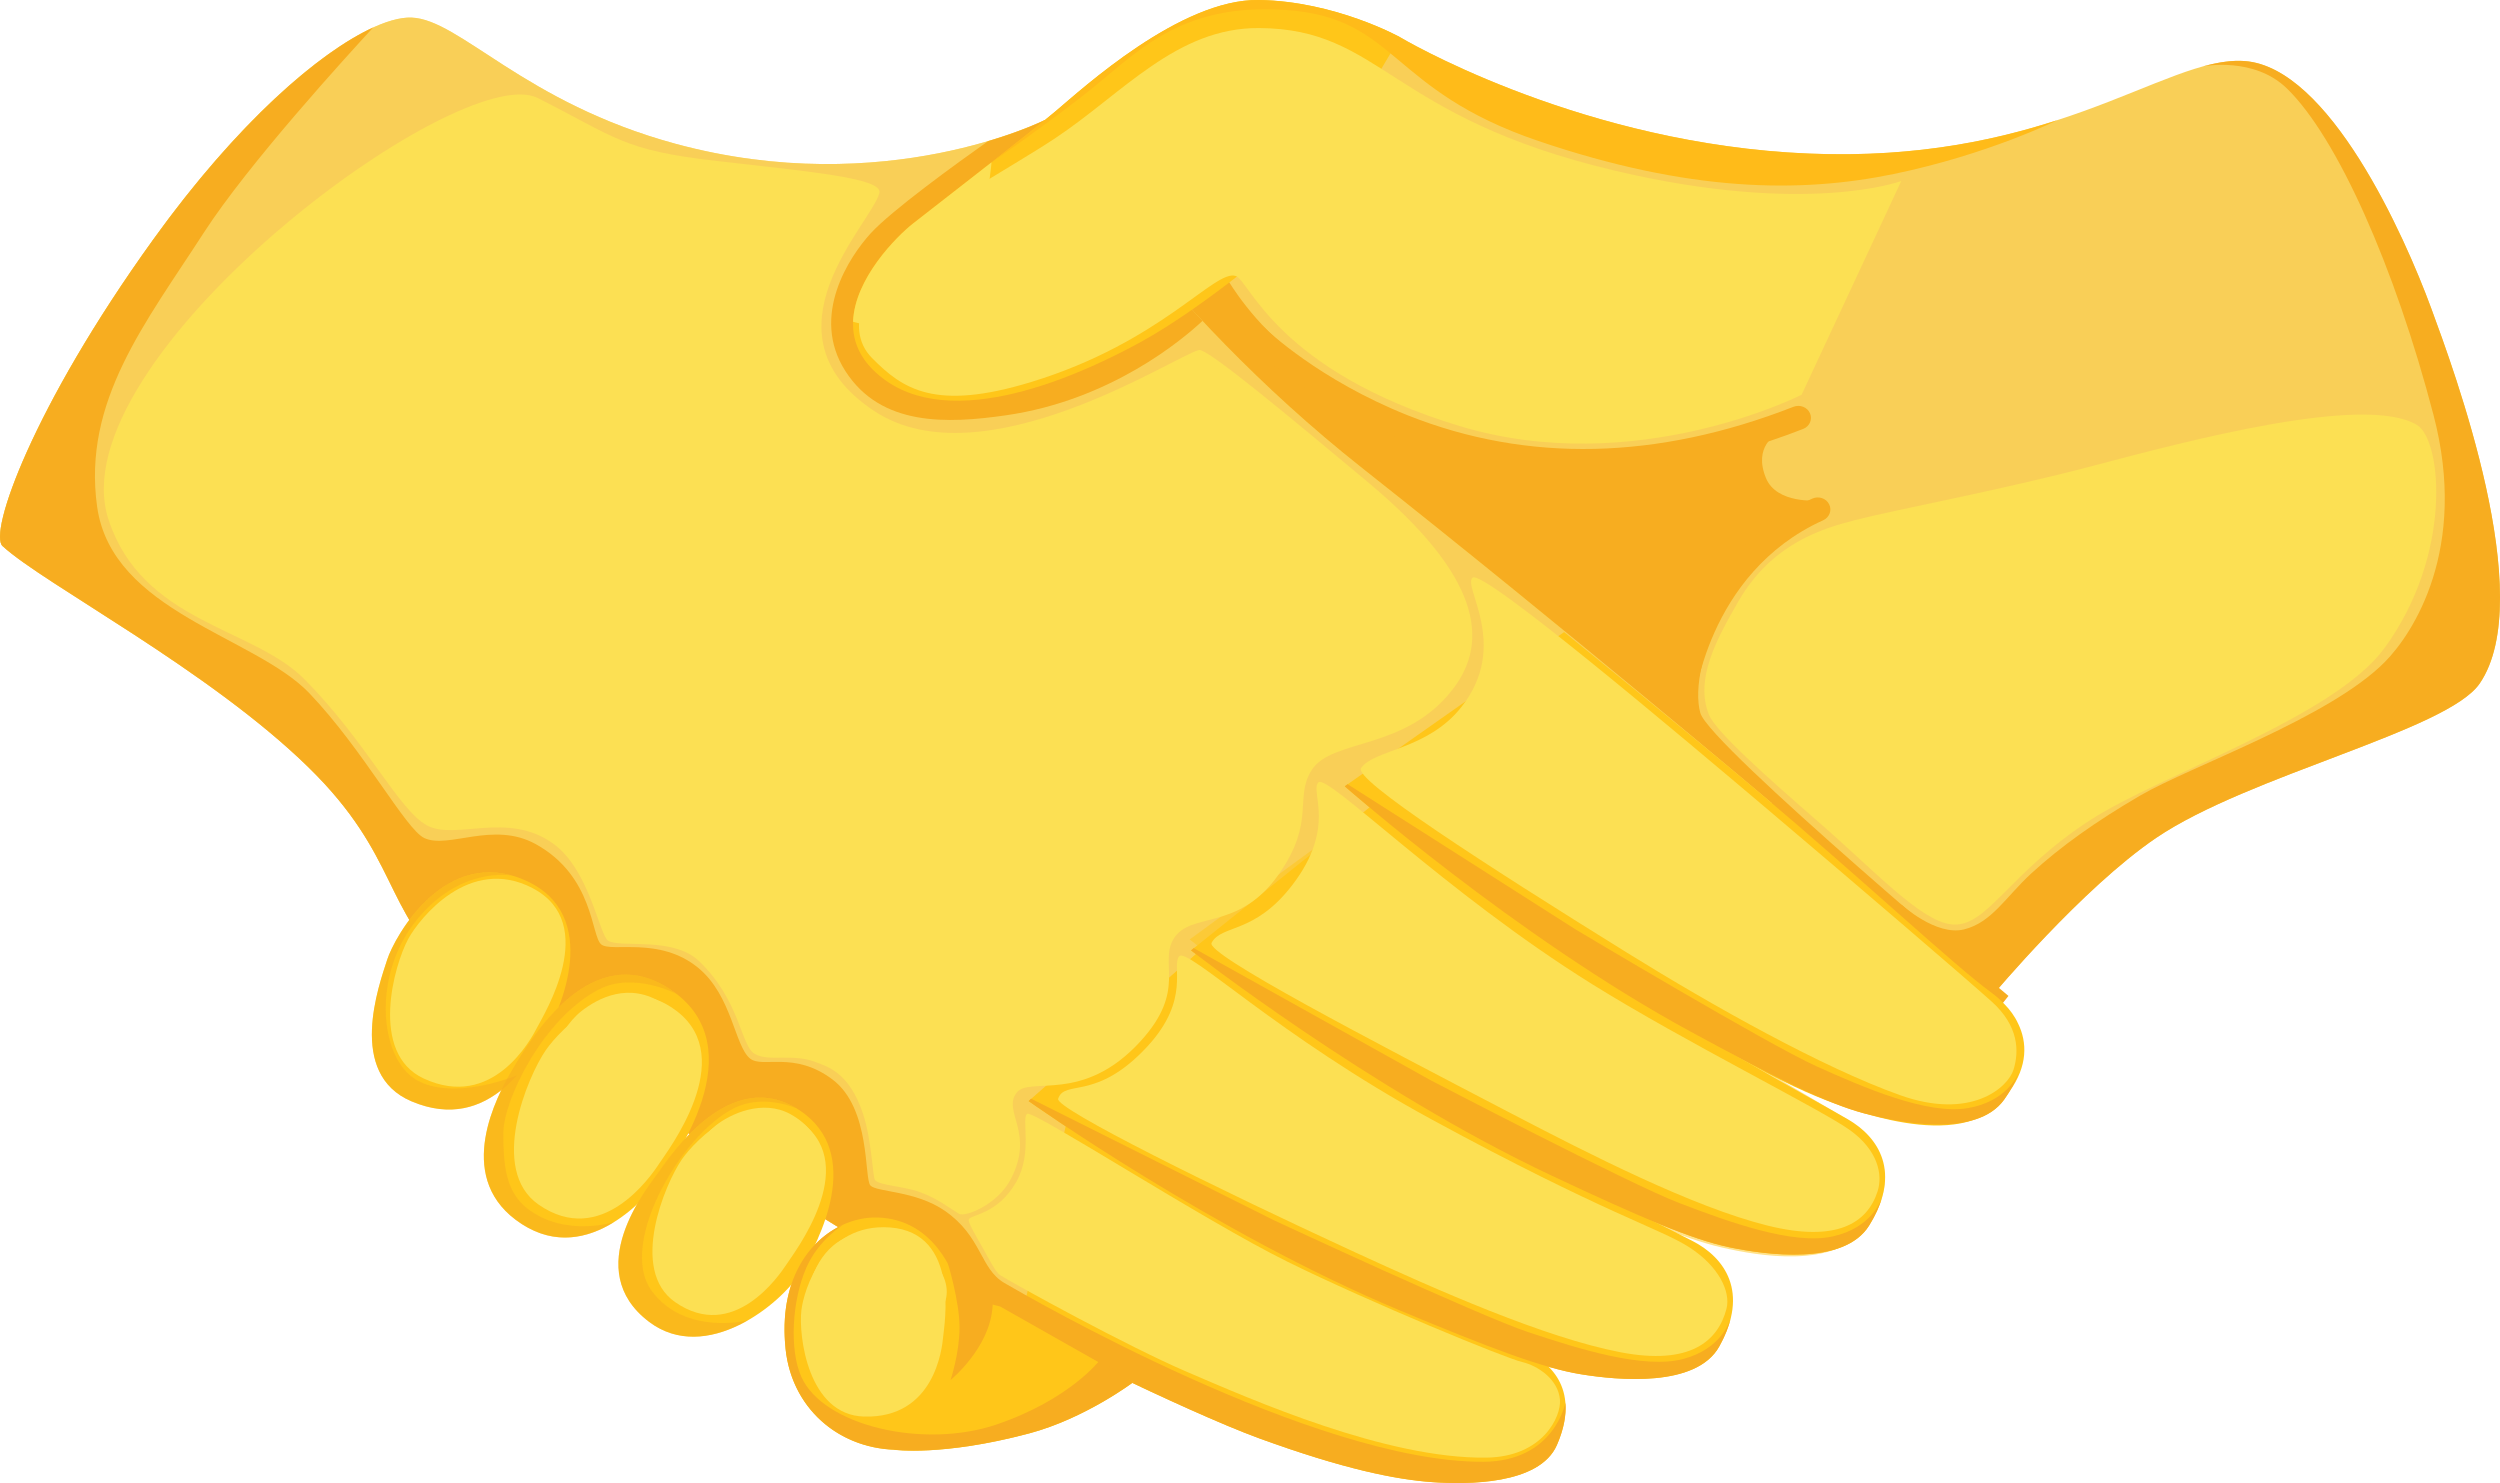 <svg width="59" height="35" viewBox="0 0 59 35" fill="none" xmlns="http://www.w3.org/2000/svg">
<g clip-path="url(#clip0_80_161)">
<path d="M52.974 1.441C54.964 1.587 56.735 5.532 57.377 7.277C57.903 8.707 59.907 14.106 58.519 16.133C57.757 17.245 53.066 18.294 50.883 19.776C49.139 20.959 47.027 23.485 47.027 23.485L41.679 20.228L26.517 8.674L26.094 5.063L33.043 0.879C33.043 0.879 37.001 3.247 42.185 3.597C48.354 4.012 51.062 1.301 52.974 1.441Z" fill="#F9CF57"/>
<path d="M27.726 7.433L28.983 6.617C28.983 6.617 29.593 7.67 30.62 8.406C31.448 8.999 33.7 10.788 36.7 10.776C39.956 10.761 41.932 10.249 41.932 10.249C41.932 10.249 41.367 10.528 41.676 11.281C41.931 11.902 42.895 11.809 42.895 11.809C42.895 11.809 41.487 12.967 40.802 14.137C40.167 15.221 39.972 16.278 40.128 16.827C40.346 17.592 47.4 23.504 47.4 23.504L47.018 23.984L39.212 17.158L30.33 10.378L27.727 7.433H27.726Z" fill="#F7AD20"/>
<path d="M37.041 11.146C35.388 11.101 34.013 10.732 32.969 10.314C30.744 9.423 29.53 8.153 29.48 8.099C29.369 7.983 29.38 7.803 29.503 7.699C29.625 7.594 29.764 7.647 29.874 7.764C29.896 7.786 31.125 8.966 33.227 9.803C36.05 10.925 39.111 10.857 42.327 9.6C42.479 9.541 42.653 9.609 42.716 9.754C42.779 9.898 42.707 10.064 42.554 10.123C40.488 10.93 38.635 11.189 37.04 11.145L37.041 11.146Z" fill="#F7AD20"/>
<path d="M39.663 16.915C39.658 16.915 39.653 16.915 39.648 16.915C39.484 16.902 39.361 16.765 39.374 16.61C39.385 16.47 39.696 13.157 42.77 11.767C42.919 11.7 43.097 11.759 43.168 11.901C43.239 12.042 43.176 12.21 43.027 12.278C40.261 13.53 39.972 16.623 39.969 16.655C39.956 16.806 39.821 16.92 39.663 16.916V16.915Z" fill="#F7AD20"/>
<path d="M58.519 16.133C59.907 14.106 57.904 8.707 57.377 7.277C56.736 5.532 54.965 1.587 52.975 1.441C52.678 1.419 52.361 1.467 52.015 1.56L52.005 1.563C52.005 1.563 52.001 1.564 51.998 1.565C52.013 1.562 53.194 1.335 53.968 2.085C55.153 3.232 56.518 6.295 57.432 9.798C58.258 12.959 56.947 14.949 56.285 15.62C54.975 16.947 51.709 18.077 50.512 18.773C49.467 19.383 48.628 19.979 47.936 20.615C47.333 21.17 47.004 21.776 46.346 21.935C45.688 22.095 44.873 21.348 44.873 21.348L45.047 22.179L45.123 22.325L47.028 23.485C47.028 23.485 49.139 20.959 50.884 19.775C53.067 18.294 57.758 17.245 58.519 16.132V16.133Z" fill="#F7AD20"/>
<path opacity="0.5" d="M9.712 0.415C8.639 0.376 6.184 2.087 3.615 5.655C0.756 9.626 -0.271 12.584 0.06 12.887C1.041 13.788 4.914 15.793 7.284 18.112C9.423 20.205 9.037 21.488 10.674 22.925C12.107 24.184 19.866 29.126 22.359 30.466C24.675 31.709 26.494 32.466 26.494 32.466L41.817 18.956C41.817 18.956 37.035 14.907 32.146 11.045C27.259 7.183 24.659 2.832 24.659 2.832C24.659 2.832 20.89 4.734 15.945 3.394C12.365 2.423 10.856 0.458 9.712 0.415Z" fill="#FFC619"/>
<path d="M9.712 0.415C8.639 0.376 6.184 2.087 3.615 5.655C0.756 9.626 -0.271 12.584 0.06 12.887C1.041 13.788 4.914 15.793 7.284 18.112C9.423 20.205 9.037 21.488 10.674 22.925C12.107 24.184 19.866 29.126 22.359 30.466C24.675 31.709 26.494 32.466 26.494 32.466L41.817 18.956C41.817 18.956 37.035 14.907 32.146 11.045C27.259 7.183 24.659 2.832 24.659 2.832C24.659 2.832 20.89 4.734 15.945 3.394C12.365 2.423 10.856 0.458 9.712 0.415Z" fill="#F9CF57"/>
<path d="M24.051 31.337C24.051 31.337 27.935 33.295 29.723 33.947C31.718 34.673 32.944 34.917 33.801 34.978C34.608 35.035 36.332 35.047 36.743 34.102C37.285 32.857 36.662 32.161 35.943 31.867C35.068 31.51 32.032 30.377 29.593 29.119C27.694 28.139 25.162 26.529 25.162 26.529L24.051 31.337Z" fill="#FFC619"/>
<path d="M24.276 25.985C24.276 25.985 28.663 29.103 33.039 30.927C35.153 31.809 36.399 32.284 37.314 32.433C38.177 32.573 40.03 32.753 40.575 31.776C41.293 30.489 40.697 29.68 39.955 29.294C39.053 28.824 35.908 27.311 33.42 25.72C31.483 24.482 28.573 22.208 28.573 22.208L24.276 25.985Z" fill="#FFC619"/>
<path opacity="0.5" d="M28.076 22.171C28.076 22.171 32.326 25.547 36.373 27.623C38.456 28.692 39.712 29.23 40.638 29.442C41.511 29.642 43.278 29.949 44.023 28.982C44.953 27.777 44.3 26.845 43.569 26.402C42.679 25.863 39.571 24.109 37.14 22.318C35.247 20.924 32.78 18.733 32.78 18.733L28.076 22.171V22.171Z" fill="#FFC619"/>
<path d="M35.004 34.498C31.026 34.513 24.285 30.618 23.703 30.278C23.122 29.938 23.177 29.184 22.299 28.576C21.608 28.097 20.696 28.137 20.543 27.979C20.389 27.821 20.559 26.162 19.647 25.476C18.736 24.791 18 25.221 17.701 24.981C17.337 24.688 17.279 23.5 16.478 22.841C15.564 22.09 14.434 22.484 14.19 22.289C13.947 22.093 14.022 20.685 12.645 19.922C11.643 19.367 10.587 20.043 10.016 19.779C9.573 19.575 8.585 17.705 7.3 16.359C6.015 15.014 2.64 14.444 2.292 11.957C1.944 9.469 3.438 7.615 4.809 5.493C5.858 3.869 8.198 1.308 8.808 0.648C7.545 1.226 5.614 2.878 3.615 5.655C0.756 9.626 -0.271 12.584 0.06 12.887C1.041 13.788 4.914 15.793 7.284 18.112C9.423 20.205 9.037 21.488 10.674 22.925C12.107 24.184 19.866 29.126 22.359 30.466C22.965 30.791 23.537 31.083 24.051 31.337C24.051 31.337 27.935 33.295 29.723 33.947C31.718 34.674 32.944 34.917 33.801 34.978C34.608 35.036 36.332 35.047 36.743 34.102C36.91 33.719 36.966 33.388 36.944 33.104C36.943 33.107 36.684 34.491 35.004 34.498L35.004 34.498Z" fill="#F7AD20"/>
<path d="M40.574 31.776C40.712 31.53 40.801 31.301 40.85 31.089C40.829 31.173 40.632 31.83 39.727 32.071C38.799 32.318 37.27 31.839 36.074 31.441C34.878 31.042 30.066 28.799 30.066 28.799L24.333 25.929L24.275 25.986C24.275 25.986 28.663 29.103 33.039 30.927C35.153 31.809 36.398 32.285 37.313 32.433C38.176 32.574 40.03 32.753 40.574 31.777V31.776Z" fill="#F7AD20"/>
<path d="M28.109 22.43C28.109 22.43 32.341 25.735 36.624 27.747C38.694 28.72 39.915 29.249 40.822 29.438C41.677 29.615 43.52 29.875 44.111 28.923C44.891 27.669 44.335 26.835 43.612 26.417C42.734 25.909 39.665 24.26 37.257 22.562C35.382 21.241 32.585 18.843 32.585 18.843L28.109 22.43Z" fill="#FFC619"/>
<path d="M44.111 28.923C44.261 28.683 44.36 28.459 44.42 28.249C44.394 28.332 44.165 28.98 43.25 29.18C42.311 29.387 40.807 28.842 39.632 28.392C38.456 27.942 33.758 25.491 33.758 25.491L28.17 22.375L28.109 22.43C28.109 22.43 32.341 25.734 36.624 27.747C38.694 28.719 39.915 29.249 40.822 29.437C41.677 29.614 43.52 29.875 44.111 28.923V28.923Z" fill="#F7AD20"/>
<path d="M21.101 34.215C21.101 34.215 22.235 34.375 24.287 33.829C25.614 33.476 26.751 32.615 26.751 32.615L23.603 30.833L22.592 30.584L22.228 32.744L21.101 34.215V34.215Z" fill="#FFC619"/>
<path d="M28.379 7.573C25.99 5.025 24.717 2.929 24.662 2.835L24.657 2.834C24.62 2.852 24.139 3.088 23.319 3.331C22.563 3.866 21.037 4.97 20.545 5.51C20.05 6.054 19.112 7.451 19.952 8.759C20.792 10.067 22.354 10.002 23.749 9.8C26.219 9.441 27.912 8.009 28.379 7.573Z" fill="#F7AD20"/>
<path d="M30.131 5.765C30.131 5.765 28.388 7.266 26.922 8.071C25.795 8.689 22.674 10.233 20.907 8.982C19.081 7.688 20.975 5.721 21.554 5.27C22.906 4.215 24.282 3.154 24.915 2.623C25.546 2.091 27.858 -0.027 29.708 1.82472e-05C31.514 0.027 33.043 0.879 33.043 0.879L30.131 5.765H30.131Z" fill="#FFC619"/>
<path d="M20.132 7.592C20.132 7.592 21.359 7.997 22.248 7.412C23.137 6.829 23.4 3.831 23.4 3.831C22.832 4.275 22.19 4.773 21.554 5.27C21.162 5.575 20.168 6.576 20.132 7.592Z" fill="url(#paint0_linear_80_161)"/>
<path d="M9.138 22.646C9.314 22.102 10.509 19.94 12.395 20.776C14.237 21.593 13.209 23.888 12.856 24.447C12.555 24.923 11.578 26.784 9.709 25.99C8.18 25.34 8.946 23.243 9.138 22.646L9.138 22.646Z" fill="#FFC619"/>
<path d="M12.085 25.253C12.545 24.474 13.986 22.092 15.852 23.372C17.84 24.736 15.867 27.433 15.568 27.838C15.269 28.242 13.778 30 12.165 28.783C10.753 27.718 11.71 25.888 12.085 25.253L12.085 25.253Z" fill="#FFC619"/>
<path d="M18.854 26.193C17.255 25.146 15.847 27.232 15.535 27.672C15.267 28.049 13.698 29.97 15.317 31.194C16.661 32.212 18.442 30.772 18.888 30.029C19.333 29.285 20.413 27.212 18.855 26.192L18.854 26.193Z" fill="#FFC619"/>
<path d="M20.707 28.733C19.66 28.702 18.316 29.691 18.54 31.837C18.695 33.317 19.931 34.318 21.447 34.208C23.385 34.069 22.836 31.192 22.642 30.488C22.517 30.029 22.032 28.772 20.707 28.733Z" fill="#FFC619"/>
<path d="M9.819 22.279C9.8 21.995 10.747 20.328 12.244 21.114C13.899 21.983 12.663 23.622 12.372 23.694C12.08 23.766 11.481 23.519 10.967 23.222C10.453 22.924 9.838 22.562 9.819 22.279H9.819Z" fill="url(#paint1_linear_80_161)"/>
<path d="M13.17 24.792C13.118 24.561 13.425 24.091 13.727 23.858C14.103 23.567 14.847 23.152 15.656 23.691C16.595 24.319 16.312 25.232 16.15 25.67C15.987 26.108 15.529 26.337 15.234 26.3C14.94 26.262 13.222 25.024 13.17 24.792Z" fill="url(#paint2_linear_80_161)"/>
<path d="M16.428 27.372C16.352 27.159 16.613 26.787 16.882 26.57C17.231 26.287 17.998 25.935 18.652 26.293C19.533 26.777 19.481 27.636 19.38 28.065C19.278 28.494 18.965 28.73 18.684 28.726C18.403 28.721 16.504 27.584 16.428 27.372H16.428Z" fill="url(#paint3_linear_80_161)"/>
<path d="M19.395 31.605C19.165 31.502 19.042 31 19.065 30.642C19.095 30.174 19.38 29.347 20.162 29.136C21.215 28.85 21.878 29.529 22.152 29.925C22.426 30.32 22.382 30.722 22.172 30.929C21.892 31.206 19.625 31.709 19.395 31.606V31.605Z" fill="url(#paint4_linear_80_161)"/>
<path opacity="0.5" d="M12.2 25.378C11.93 25.485 10.746 25.913 9.926 25.539C8.952 25.095 8.761 23.072 9.798 21.756C10.843 20.429 12.062 20.66 12.092 20.666C10.381 20.172 9.305 22.133 9.139 22.647C8.947 23.244 8.181 25.34 9.71 25.991C10.862 26.481 11.675 25.961 12.2 25.378Z" fill="#F7AD20"/>
<path opacity="0.5" d="M15.971 23.459C15.933 23.43 15.893 23.401 15.852 23.372C13.986 22.092 12.545 24.474 12.085 25.253C11.71 25.889 10.753 27.719 12.165 28.784C13.031 29.437 13.861 29.233 14.492 28.841C14.492 28.841 13.347 29.206 12.459 28.532C11.921 28.124 11.88 27.466 11.878 26.746C11.877 25.979 12.804 24.039 14.135 23.35C14.958 22.923 15.971 23.46 15.971 23.46L15.971 23.459Z" fill="#F7AD20"/>
<path opacity="0.5" d="M18.805 26.162C17.226 25.189 15.844 27.236 15.535 27.672C15.267 28.049 13.698 29.97 15.317 31.194C16.06 31.756 16.934 31.568 17.645 31.162C17.645 31.162 16.181 31.53 15.388 30.476C14.526 29.332 16.197 26.574 17.456 26.095C18.119 25.843 18.805 26.161 18.805 26.161V26.162Z" fill="#F7AD20"/>
<path d="M25.955 32.101C25.955 32.101 25.247 33.031 23.515 33.619C21.792 34.203 19.431 33.649 18.913 32.496C18.622 31.851 18.694 30.684 19.028 29.921C19.322 29.248 19.905 28.899 19.905 28.899H19.903C19.09 29.262 18.371 30.222 18.54 31.836C18.682 33.202 19.746 34.159 21.101 34.213H21.101C21.101 34.213 22.235 34.374 24.287 33.828C25.614 33.475 26.752 32.615 26.752 32.615L26.148 32.212L25.955 32.1V32.101Z" fill="#F7AD20"/>
<path d="M47.627 24.156C47.547 23.982 47.434 23.828 47.301 23.694C47.203 23.589 47.095 23.497 46.984 23.416C46.146 22.808 43.832 20.649 41.508 18.694C39.715 17.186 36.913 14.917 36.913 14.917L31.737 18.557C31.737 18.557 35.753 22.095 39.902 24.348C40.279 24.553 40.627 24.739 40.95 24.91C42.015 25.521 42.755 25.849 43.364 26.067C43.589 26.153 43.794 26.221 43.985 26.273C44.011 26.28 44.038 26.286 44.065 26.293C44.759 26.493 45.792 26.706 46.575 26.43C46.873 26.341 47.128 26.189 47.301 25.945C47.346 25.883 47.386 25.821 47.423 25.761C47.857 25.155 47.844 24.601 47.627 24.155L47.627 24.156Z" fill="#FFC619"/>
<path d="M47.301 25.946C47.466 25.715 47.579 25.496 47.652 25.291C47.621 25.372 47.352 26.005 46.426 26.154C45.475 26.307 44.008 25.678 42.863 25.162C41.719 24.646 37.183 21.934 37.183 21.934L31.801 18.506L31.737 18.558C31.737 18.558 35.753 22.096 39.901 24.348C41.906 25.436 43.091 26.034 43.985 26.273C44.827 26.499 46.65 26.863 47.301 25.947L47.301 25.946Z" fill="#F7AD20"/>
<path d="M22.367 29.805C22.367 29.805 22.645 30.707 22.645 31.323C22.645 31.939 22.433 32.568 22.433 32.568C22.433 32.568 23.367 31.809 23.425 30.828C23.462 30.199 23.189 29.679 23.189 29.679L22.367 29.805H22.367Z" fill="#F7AD20"/>
<path d="M32.276 11.374C34.94 13.592 35.158 15.128 34.292 16.258C33.173 17.721 31.435 17.424 30.958 18.17C30.534 18.831 31.057 19.373 30.185 20.624C29.226 22.001 28.095 21.497 27.697 22.157C27.347 22.737 28.015 23.362 26.925 24.564C25.556 26.074 24.293 25.385 23.989 25.791C23.653 26.239 24.43 26.734 23.852 27.832C23.528 28.445 22.769 28.728 22.632 28.646C22.396 28.504 22.16 28.303 21.724 28.139C21.337 27.992 20.791 27.985 20.654 27.855C20.593 27.798 20.579 26.923 20.368 26.286C20.039 25.297 19.522 25.172 19.248 25.065C18.703 24.854 18.14 25.065 17.81 24.871C17.48 24.676 17.474 23.625 16.504 22.688C15.888 22.093 14.668 22.378 14.357 22.204C14.146 22.086 13.922 20.54 13.063 19.915C11.982 19.128 10.748 19.844 10.076 19.479C9.404 19.113 8.645 17.497 7.177 16.022C5.961 14.8 3.355 14.693 2.56 12.259C1.328 8.484 10.841 1.382 12.69 2.313C14.537 3.245 14.689 3.547 16.921 3.8C19.21 4.06 20.839 4.21 20.753 4.555C20.579 5.263 17.845 7.854 20.63 9.699C23.193 11.398 27.747 8.389 28.295 8.26C28.494 8.213 30.492 9.887 32.277 11.374L32.276 11.374Z" fill="url(#paint5_linear_80_161)"/>
<path d="M12.568 20.959C11.075 20.181 9.899 21.676 9.637 22.154C9.299 22.772 8.711 24.857 10.002 25.454C11.626 26.206 12.531 24.534 12.68 24.242C12.829 23.95 14.171 21.795 12.568 20.96L12.568 20.959Z" fill="url(#paint6_linear_80_161)"/>
<path d="M15.977 23.866C14.625 22.82 13.218 24.295 12.882 24.782C12.447 25.411 11.528 27.606 12.71 28.428C14.196 29.462 15.363 27.758 15.558 27.459C15.753 27.16 17.43 24.988 15.977 23.866Z" fill="url(#paint7_linear_80_161)"/>
<path d="M18.951 26.516C17.701 25.551 16.402 26.913 16.092 27.362C15.691 27.944 14.842 29.971 15.933 30.73C17.306 31.685 18.383 30.111 18.564 29.835C18.744 29.559 20.292 27.553 18.951 26.516Z" fill="url(#paint8_linear_80_161)"/>
<path d="M21.003 28.968C19.448 28.856 18.968 30.45 18.913 30.921C18.841 31.53 19.073 33.394 20.39 33.431C22.048 33.478 22.233 31.835 22.258 31.551C22.284 31.266 22.673 29.089 21.003 28.968Z" fill="url(#paint9_linear_80_161)"/>
<path d="M48.556 2.835C46.953 3.355 44.906 3.78 42.185 3.597C37.001 3.247 33.043 0.879 33.043 0.879C33.043 0.879 31.514 0.027 29.707 2.64726e-05C27.857 -0.028 25.546 2.091 24.914 2.623C24.579 2.903 24.036 3.333 23.399 3.831C23.399 3.831 24.336 3.199 25.494 2.308C26.782 1.317 27.753 0.048 30.366 0.237C32.979 0.426 32.761 2.125 36.308 3.328C39.854 4.531 42.468 4.566 44.695 4.106C46.922 3.646 48.556 2.835 48.556 2.835L48.556 2.835Z" fill="#FFBB19"/>
<path d="M20.579 8.449C19.858 7.717 20.554 6.561 21.176 5.806C21.799 5.051 23.83 3.977 24.91 3.257C26.503 2.196 27.77 0.65 29.713 0.662C32.625 0.679 32.761 2.76 38.094 4.024C42.649 5.104 44.87 4.272 44.87 4.272L42.518 9.316C42.518 9.316 38.59 11.311 34.442 10.053C30.142 8.75 29.489 6.626 29.166 6.514C28.671 6.343 27.423 8.071 24.337 9.015C22.062 9.711 21.301 9.18 20.579 8.449V8.449Z" fill="url(#paint10_linear_80_161)"/>
<path d="M43.75 12.283C43.032 12.469 41.821 12.814 41.025 14.194C40.49 15.12 40.004 16.034 40.328 16.86C40.485 17.262 41.688 18.33 42.928 19.408C44.234 20.543 45.317 21.732 46.052 21.815C46.893 21.91 47.383 20.611 49.337 19.349C51.001 18.274 55.074 16.931 56.268 15.302C57.886 13.096 57.634 10.388 57.04 10.029C55.808 9.286 51.576 10.418 49.386 10.996C47.197 11.575 44.745 12.023 43.75 12.282V12.283Z" fill="url(#paint11_linear_80_161)"/>
<path d="M46.998 23.632C47.651 24.216 47.651 24.817 47.52 25.241C47.39 25.667 46.512 26.445 44.833 25.843C43.008 25.19 40.447 23.755 38.393 22.481C35.014 20.384 31.94 18.396 32.121 18.128C32.42 17.685 33.689 17.703 34.492 16.682C35.636 15.228 34.51 13.846 34.753 13.633C34.995 13.421 39.643 17.349 41.715 19.101C43.787 20.853 46.344 23.047 46.998 23.632H46.998Z" fill="url(#paint12_linear_80_161)"/>
<path d="M43.657 26.669C44.325 27.152 44.437 27.724 44.31 28.119C44.067 28.87 43.341 29.327 41.715 28.924C39.95 28.485 37.516 27.242 35.649 26.269C32.337 24.542 28.453 22.518 28.593 22.252C28.826 21.812 29.601 22.057 30.497 20.889C31.551 19.516 30.91 18.685 31.113 18.465C31.317 18.244 34.081 21.048 37.572 23.225C39.742 24.578 42.988 26.187 43.657 26.67V26.669Z" fill="url(#paint13_linear_80_161)"/>
<path d="M39.867 29.436C40.563 29.883 40.849 30.485 40.745 30.887C40.547 31.649 39.89 32.23 38.243 31.913C36.455 31.57 33.907 30.442 31.99 29.559C28.727 28.057 24.897 26.162 24.972 25.932C25.124 25.462 25.87 26.007 27.081 24.693C28.108 23.578 27.637 22.8 27.828 22.569C28.018 22.339 30.157 24.445 33.781 26.416C37.87 28.639 39.172 28.989 39.867 29.436V29.436Z" fill="url(#paint14_linear_80_161)"/>
<path d="M24.244 26.286C24.393 26.197 28.406 28.799 30.375 29.772C32.345 30.745 35.536 32.055 35.919 32.143C36.302 32.232 36.778 32.559 36.815 33.036C36.846 33.43 36.413 34.382 35.079 34.4C32.717 34.431 29.573 33.046 28.005 32.373C26.597 31.769 23.948 30.311 23.6 30.091C23.503 30.029 23.354 29.738 23.189 29.444C23.021 29.145 22.839 28.844 22.862 28.781C22.909 28.657 23.535 28.675 23.982 27.897C24.381 27.205 24.094 26.374 24.244 26.286V26.286Z" fill="url(#paint15_linear_80_161)"/>
</g>
<defs>
<linearGradient id="paint0_linear_80_161" x1="20.189" y1="5.723" x2="23.34" y2="5.818" gradientUnits="userSpaceOnUse">
<stop stop-color="#FCE053"/>
<stop offset="1" stop-color="#FCE053"/>
</linearGradient>
<linearGradient id="paint1_linear_80_161" x1="9.821" y1="22.249" x2="13.091" y2="22.348" gradientUnits="userSpaceOnUse">
<stop stop-color="#FCE053"/>
<stop offset="1" stop-color="#FCE053"/>
</linearGradient>
<linearGradient id="paint2_linear_80_161" x1="13.164" y1="24.813" x2="16.322" y2="24.909" gradientUnits="userSpaceOnUse">
<stop stop-color="#FCE053"/>
<stop offset="1" stop-color="#FCE053"/>
</linearGradient>
<linearGradient id="paint3_linear_80_161" x1="16.441" y1="27.591" x2="19.415" y2="27.316" gradientUnits="userSpaceOnUse">
<stop stop-color="#FCE053"/>
<stop offset="1" stop-color="#FCE053"/>
</linearGradient>
<linearGradient id="paint4_linear_80_161" x1="19.57" y1="31.742" x2="21.473" y2="29.261" gradientUnits="userSpaceOnUse">
<stop stop-color="#FCE053"/>
<stop offset="1" stop-color="#FCE053"/>
</linearGradient>
<linearGradient id="paint5_linear_80_161" x1="2.345" y1="15.032" x2="34.718" y2="16.01" gradientUnits="userSpaceOnUse">
<stop stop-color="#FCE053"/>
<stop offset="1" stop-color="#FCE053"/>
</linearGradient>
<linearGradient id="paint6_linear_80_161" x1="12.121" y1="21.593" x2="10.241" y2="25.096" gradientUnits="userSpaceOnUse">
<stop stop-color="#FCE053"/>
<stop offset="1" stop-color="#FCE053"/>
</linearGradient>
<linearGradient id="paint7_linear_80_161" x1="15.498" y1="24.549" x2="12.962" y2="28.034" gradientUnits="userSpaceOnUse">
<stop stop-color="#FCE053"/>
<stop offset="1" stop-color="#FCE053"/>
</linearGradient>
<linearGradient id="paint8_linear_80_161" x1="18.508" y1="27.147" x2="16.165" y2="30.366" gradientUnits="userSpaceOnUse">
<stop stop-color="#FCE053"/>
<stop offset="1" stop-color="#FCE053"/>
</linearGradient>
<linearGradient id="paint9_linear_80_161" x1="20.748" y1="29.702" x2="20.584" y2="33.143" gradientUnits="userSpaceOnUse">
<stop stop-color="#FCE053"/>
<stop offset="1" stop-color="#FCE053"/>
</linearGradient>
<linearGradient id="paint10_linear_80_161" x1="20.272" y1="5.565" x2="44.87" y2="5.565" gradientUnits="userSpaceOnUse">
<stop stop-color="#FCE053"/>
<stop offset="1" stop-color="#FCE053"/>
</linearGradient>
<linearGradient id="paint11_linear_80_161" x1="40.224" y1="15.802" x2="57.495" y2="15.802" gradientUnits="userSpaceOnUse">
<stop stop-color="#FCE053"/>
<stop offset="1" stop-color="#FCE053"/>
</linearGradient>
<linearGradient id="paint12_linear_80_161" x1="32.113" y1="19.844" x2="47.588" y2="19.844" gradientUnits="userSpaceOnUse">
<stop stop-color="#FCE053"/>
<stop offset="1" stop-color="#FCE053"/>
</linearGradient>
<linearGradient id="paint13_linear_80_161" x1="28.845" y1="24.582" x2="43.818" y2="22.922" gradientUnits="userSpaceOnUse">
<stop stop-color="#FCE053"/>
<stop offset="1" stop-color="#FCE053"/>
</linearGradient>
<linearGradient id="paint14_linear_80_161" x1="25.417" y1="28.536" x2="39.975" y2="26.035" gradientUnits="userSpaceOnUse">
<stop stop-color="#FCE053"/>
<stop offset="1" stop-color="#FCE053"/>
</linearGradient>
<linearGradient id="paint15_linear_80_161" x1="22.861" y1="30.342" x2="36.817" y2="30.342" gradientUnits="userSpaceOnUse">
<stop stop-color="#FCE053"/>
<stop offset="1" stop-color="#FCE053"/>
</linearGradient>
<clipPath id="clip0_80_161">
<rect width="59" height="35" fill="white"/>
</clipPath>
</defs>
</svg>
